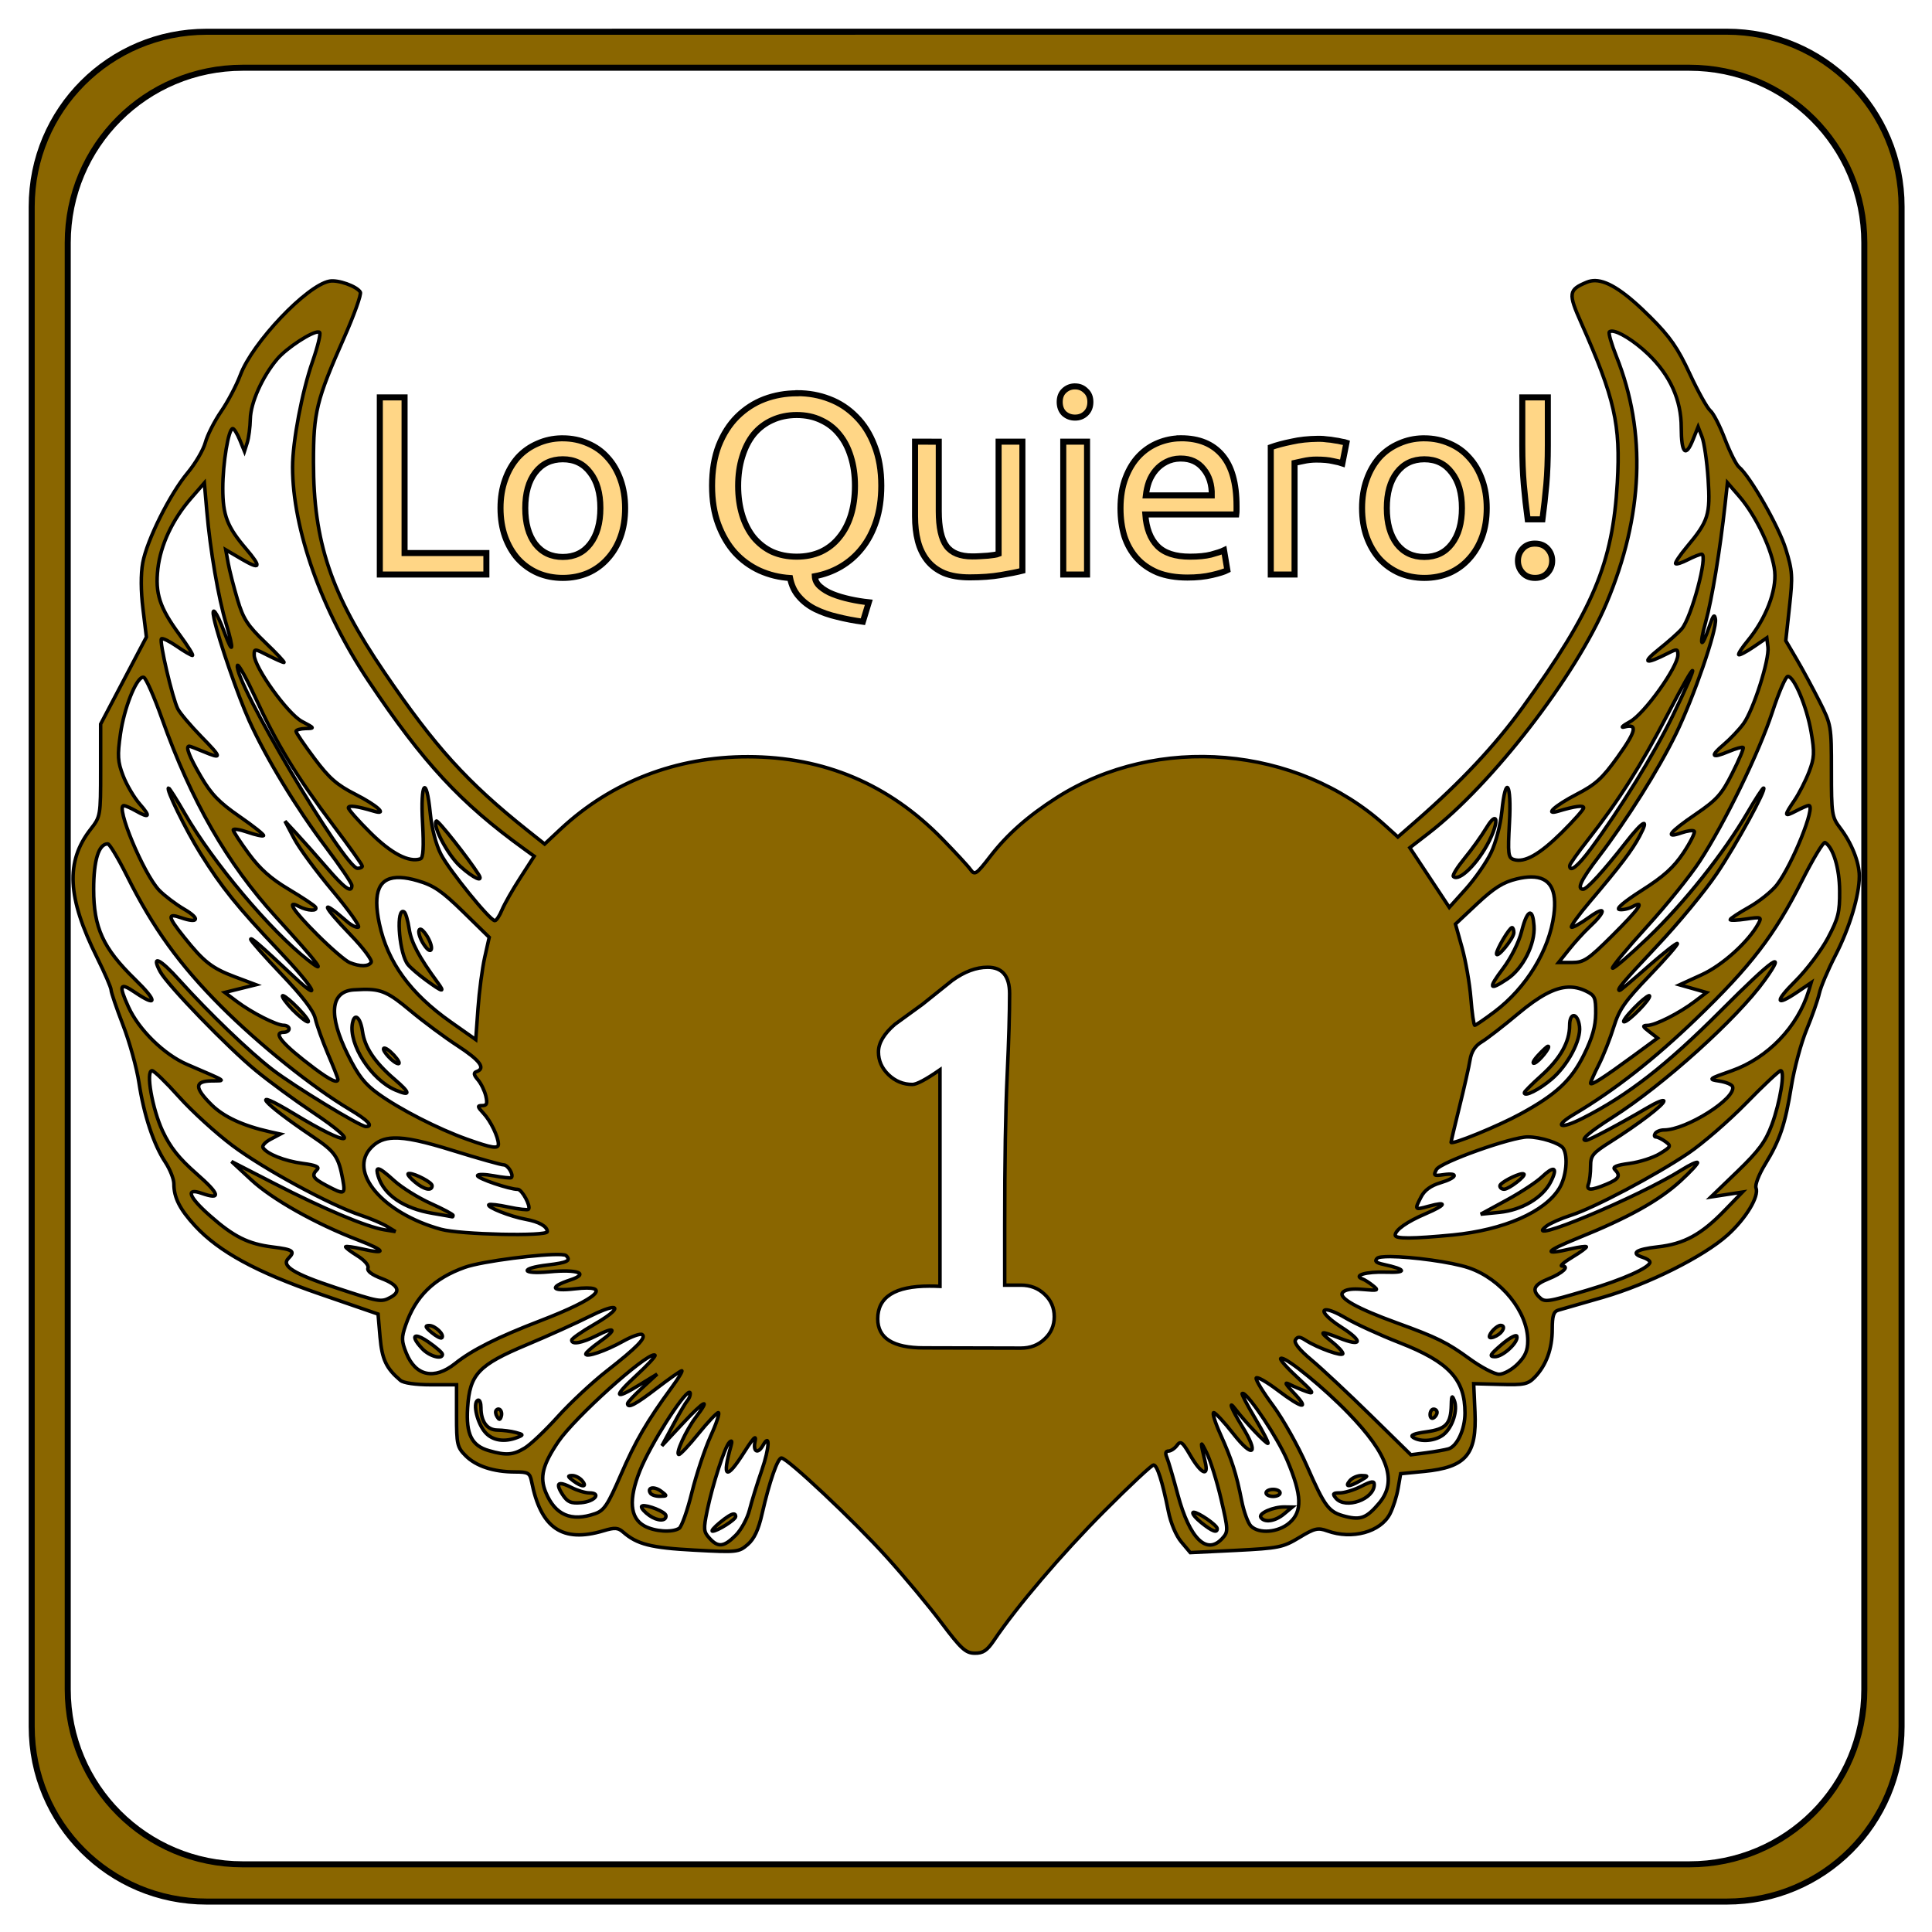 <?xml version="1.0" encoding="UTF-8" standalone="no"?>
<!-- Created with Inkscape (http://www.inkscape.org/) -->

<svg
   width="32mm"
   height="32mm"
   viewBox="0 0 32 32"
   version="1.1"
   id="svg5"
   inkscape:version="1.2.1 (9c6d41e410, 2022-07-14)"
   sodipodi:docname="[bronze]_add_first_to_wishlist.svg"
   xml:space="preserve"
   xmlns:inkscape="http://www.inkscape.org/namespaces/inkscape"
   xmlns:sodipodi="http://sodipodi.sourceforge.net/DTD/sodipodi-0.dtd"
   xmlns="http://www.w3.org/2000/svg"
   xmlns:svg="http://www.w3.org/2000/svg"><sodipodi:namedview
     id="namedview7"
     pagecolor="#505050"
     bordercolor="#eeeeee"
     borderopacity="1"
     inkscape:showpageshadow="0"
     inkscape:pageopacity="0"
     inkscape:pagecheckerboard="0"
     inkscape:deskcolor="#505050"
     inkscape:document-units="mm"
     showgrid="false"
     inkscape:zoom="2.3900548"
     inkscape:cx="11.715213"
     inkscape:cy="58.994463"
     inkscape:window-width="1360"
     inkscape:window-height="715"
     inkscape:window-x="-8"
     inkscape:window-y="-8"
     inkscape:window-maximized="1"
     inkscape:current-layer="layer1" /><defs
     id="defs2" /><g
     inkscape:label="Capa 1"
     inkscape:groupmode="layer"
     id="layer1"
     style="display:inline"><path
       id="borde"
       style="display:inline;fill:#8a6600;fill-opacity:1;stroke:#000000;stroke-width:0.1;stroke-dasharray:none;stroke-opacity:1"
       inkscape:label="borde"
       d="m 3.423,0.526 c -1.605,0 -2.898,1.292 -2.898,2.898 V 28.598 c 0,1.605 1.292,2.898 2.898,2.898 H 28.598 c 1.605,0 2.898,-1.293 2.898,-2.898 V 3.423 c 0,-1.605 -1.293,-2.898 -2.898,-2.898 z M 4.02,1.122 H 27.981 c 1.605,0 2.898,1.293 2.898,2.898 V 27.981 c 0,1.605 -1.292,2.898 -2.898,2.898 H 4.02 c -1.605,0 -2.898,-1.292 -2.898,-2.898 V 4.02 c 0,-1.605 1.293,-2.898 2.898,-2.898 z" /><path
       id="path18978"
       style="display:inline;fill:#8a6600;fill-opacity:1;stroke:#000000;stroke-width:0.058;stroke-opacity:1"
       inkscape:label="img"
       d="M 26.424 4.648 C 26.374 4.647 26.327 4.656 26.283 4.674 C 25.979 4.8 25.971 4.857 26.19 5.348 C 26.746 6.601 26.843 7.028 26.788 7.994 C 26.711 9.333 26.389 10.099 25.219 11.719 C 24.768 12.343 24.203 12.946 23.463 13.592 L 23.153 13.863 L 22.941 13.671 C 21.478 12.35 19.165 12.153 17.507 13.209 C 17.029 13.514 16.683 13.819 16.402 14.184 C 16.169 14.485 16.145 14.5 16.074 14.402 C 16.032 14.343 15.822 14.116 15.608 13.897 C 14.723 12.989 13.649 12.535 12.388 12.534 C 11.201 12.533 10.129 12.947 9.288 13.73 L 9.021 13.98 L 8.739 13.756 C 7.736 12.957 7.203 12.369 6.363 11.133 C 5.48 9.834 5.192 8.979 5.192 7.655 C 5.192 6.829 5.241 6.63 5.692 5.609 C 5.865 5.219 5.989 4.872 5.968 4.838 C 5.906 4.739 5.598 4.63 5.456 4.657 C 5.079 4.729 4.181 5.675 3.981 6.211 C 3.917 6.382 3.773 6.655 3.662 6.816 C 3.551 6.978 3.433 7.21 3.401 7.331 C 3.368 7.452 3.236 7.677 3.108 7.831 C 2.813 8.185 2.433 8.947 2.364 9.324 C 2.331 9.504 2.332 9.791 2.368 10.083 L 2.425 10.552 L 2.046 11.272 L 1.667 11.993 L 1.667 12.757 C 1.667 13.511 1.665 13.525 1.501 13.735 C 1.083 14.271 1.113 14.865 1.607 15.858 C 1.735 16.116 1.84 16.358 1.84 16.397 C 1.84 16.435 1.929 16.696 2.037 16.977 C 2.146 17.258 2.265 17.688 2.302 17.933 C 2.384 18.47 2.545 18.958 2.738 19.249 C 2.816 19.368 2.88 19.529 2.88 19.607 C 2.88 19.836 2.977 20.028 3.233 20.306 C 3.627 20.732 4.249 21.072 5.308 21.436 L 6.262 21.765 L 6.295 22.147 C 6.327 22.515 6.396 22.662 6.632 22.863 C 6.683 22.907 6.885 22.936 7.14 22.936 L 7.562 22.936 L 7.562 23.448 C 7.562 23.923 7.572 23.971 7.713 24.112 C 7.886 24.285 8.174 24.379 8.529 24.38 C 8.749 24.38 8.776 24.396 8.805 24.539 C 8.957 25.313 9.315 25.558 9.997 25.354 C 10.182 25.298 10.237 25.302 10.321 25.376 C 10.553 25.579 10.782 25.637 11.5 25.675 C 12.207 25.713 12.236 25.71 12.384 25.582 C 12.492 25.488 12.562 25.34 12.622 25.074 C 12.745 24.537 12.88 24.149 12.943 24.149 C 13.04 24.149 14.144 25.188 14.689 25.792 C 14.981 26.115 15.389 26.605 15.595 26.88 C 15.919 27.311 15.995 27.38 16.144 27.382 C 16.281 27.384 16.348 27.34 16.463 27.17 C 16.837 26.613 17.593 25.727 18.288 25.031 C 18.708 24.609 19.076 24.265 19.106 24.265 C 19.166 24.265 19.251 24.529 19.352 25.031 C 19.391 25.228 19.479 25.436 19.567 25.54 L 19.715 25.716 L 20.473 25.679 C 21.18 25.643 21.249 25.63 21.519 25.467 C 21.775 25.312 21.828 25.3 21.986 25.357 C 22.394 25.504 22.866 25.376 23.022 25.074 C 23.074 24.974 23.135 24.783 23.157 24.651 L 23.199 24.409 L 23.59 24.371 C 24.282 24.302 24.461 24.092 24.43 23.389 L 24.409 22.918 L 24.852 22.93 C 25.247 22.941 25.307 22.928 25.422 22.809 C 25.611 22.612 25.71 22.34 25.71 22.017 C 25.71 21.793 25.732 21.723 25.811 21.7 C 25.866 21.684 26.198 21.589 26.548 21.488 C 27.299 21.271 28.217 20.812 28.612 20.457 C 28.918 20.182 29.139 19.816 29.085 19.675 C 29.066 19.626 29.133 19.451 29.236 19.284 C 29.481 18.885 29.568 18.625 29.671 17.988 C 29.718 17.697 29.831 17.276 29.923 17.054 C 30.015 16.831 30.109 16.562 30.133 16.455 C 30.156 16.348 30.276 16.065 30.399 15.826 C 30.634 15.37 30.796 14.834 30.796 14.512 C 30.796 14.28 30.669 13.963 30.476 13.71 C 30.341 13.533 30.334 13.481 30.334 12.766 C 30.334 12.019 30.331 12.004 30.135 11.615 C 30.025 11.399 29.856 11.084 29.757 10.917 L 29.578 10.612 L 29.639 10.052 C 29.695 9.54 29.69 9.458 29.577 9.092 C 29.462 8.72 28.988 7.89 28.803 7.736 C 28.758 7.699 28.654 7.491 28.57 7.273 C 28.487 7.055 28.378 6.842 28.327 6.801 C 28.277 6.759 28.124 6.485 27.988 6.192 C 27.79 5.765 27.662 5.58 27.339 5.257 C 26.928 4.846 26.642 4.654 26.424 4.648 z M 26.691 5.485 C 26.799 5.479 27.067 5.644 27.298 5.865 C 27.662 6.214 27.847 6.623 27.847 7.082 C 27.848 7.508 27.919 7.584 28.039 7.287 L 28.126 7.07 L 28.192 7.239 C 28.227 7.331 28.273 7.644 28.292 7.934 C 28.331 8.525 28.297 8.631 27.936 9.062 C 27.822 9.199 27.74 9.322 27.754 9.336 C 27.768 9.35 27.859 9.321 27.955 9.271 C 28.052 9.221 28.155 9.18 28.185 9.18 C 28.296 9.18 28.017 10.227 27.855 10.416 C 27.804 10.477 27.631 10.63 27.472 10.757 C 27.184 10.987 27.249 11.013 27.631 10.818 C 27.777 10.744 27.791 10.747 27.791 10.847 C 27.791 11.048 27.235 11.824 26.999 11.953 C 26.878 12.019 26.835 12.059 26.904 12.041 C 27.13 11.981 27.101 12.109 26.793 12.539 C 26.54 12.892 26.428 12.994 26.114 13.156 C 25.755 13.342 25.574 13.506 25.804 13.437 C 26.088 13.352 26.23 13.333 26.23 13.38 C 26.23 13.408 26.067 13.592 25.869 13.788 C 25.497 14.155 25.251 14.293 25.072 14.236 C 24.98 14.207 24.973 14.145 25.001 13.628 C 25.038 12.963 24.938 12.816 24.875 13.443 C 24.853 13.661 24.775 13.96 24.697 14.122 C 24.621 14.281 24.434 14.551 24.282 14.721 L 24.005 15.029 L 23.678 14.535 L 23.351 14.041 L 23.66 13.802 C 24.712 12.991 26.1 11.196 26.608 9.991 C 27.218 8.545 27.274 7.157 26.773 5.905 C 26.691 5.699 26.638 5.516 26.656 5.498 C 26.664 5.49 26.676 5.486 26.691 5.485 z M 5.278 5.499 C 5.285 5.5 5.29 5.502 5.294 5.506 C 5.315 5.527 5.262 5.745 5.176 5.99 C 5.003 6.485 4.846 7.316 4.846 7.735 C 4.846 8.762 5.328 10.119 6.104 11.278 C 7.013 12.637 7.629 13.301 8.687 14.065 L 8.848 14.182 L 8.619 14.537 C 8.492 14.732 8.356 14.972 8.315 15.07 C 8.275 15.168 8.221 15.249 8.196 15.249 C 8.116 15.249 7.44 14.416 7.302 14.147 C 7.22 13.987 7.151 13.72 7.126 13.468 C 7.062 12.824 6.961 12.951 6.999 13.628 C 7.021 14.035 7.011 14.209 6.964 14.225 C 6.773 14.289 6.483 14.138 6.137 13.795 C 5.935 13.595 5.77 13.408 5.77 13.38 C 5.77 13.333 5.912 13.352 6.196 13.437 C 6.431 13.507 6.243 13.337 5.886 13.156 C 5.581 13.001 5.453 12.89 5.207 12.561 C 5.04 12.338 4.903 12.137 4.903 12.113 C 4.903 12.09 4.975 12.069 5.062 12.067 C 5.216 12.065 5.214 12.061 5.001 11.949 C 4.765 11.824 4.21 11.051 4.21 10.847 C 4.21 10.741 4.217 10.742 4.438 10.855 C 4.564 10.919 4.683 10.972 4.703 10.972 C 4.722 10.972 4.582 10.822 4.392 10.64 C 4.099 10.358 4.029 10.25 3.934 9.932 C 3.872 9.725 3.803 9.455 3.78 9.331 L 3.739 9.106 L 4.003 9.261 C 4.317 9.445 4.337 9.398 4.074 9.089 C 3.762 8.724 3.69 8.535 3.69 8.088 C 3.69 7.668 3.785 7.099 3.855 7.099 C 3.877 7.099 3.93 7.184 3.972 7.287 L 4.049 7.475 L 4.095 7.331 C 4.12 7.251 4.143 7.075 4.146 6.939 C 4.152 6.669 4.344 6.241 4.588 5.951 C 4.751 5.758 5.177 5.484 5.278 5.499 z M 28.612 7.995 L 28.811 8.225 C 29.087 8.544 29.363 9.129 29.395 9.465 C 29.426 9.789 29.247 10.249 28.95 10.61 C 28.854 10.726 28.786 10.831 28.799 10.844 C 28.811 10.856 28.921 10.799 29.043 10.716 L 29.264 10.565 L 29.283 10.718 C 29.309 10.926 29.039 11.769 28.876 11.989 C 28.803 12.088 28.658 12.241 28.554 12.329 C 28.319 12.526 28.345 12.568 28.631 12.448 C 28.75 12.398 28.859 12.368 28.872 12.381 C 28.885 12.394 28.805 12.585 28.693 12.806 C 28.517 13.156 28.439 13.245 28.083 13.488 C 27.647 13.785 27.565 13.894 27.851 13.794 C 27.948 13.76 28.043 13.748 28.062 13.767 C 28.081 13.786 28.001 13.947 27.884 14.124 C 27.721 14.368 27.556 14.517 27.197 14.745 C 26.902 14.933 26.76 15.053 26.821 15.064 C 26.874 15.074 26.971 15.054 27.036 15.019 C 27.258 14.9 27.155 15.048 26.705 15.496 C 26.303 15.896 26.233 15.942 26.036 15.942 L 25.815 15.942 L 25.988 15.726 C 26.083 15.606 26.231 15.444 26.316 15.364 C 26.607 15.094 26.611 14.985 26.323 15.192 C 26.176 15.298 26.044 15.371 26.028 15.356 C 26.013 15.34 26.149 15.151 26.332 14.936 C 26.84 14.337 27.032 14.084 27.158 13.847 C 27.326 13.53 27.219 13.582 26.923 13.962 C 26.569 14.416 26.285 14.728 26.223 14.728 C 26.112 14.728 26.186 14.574 26.484 14.184 C 26.951 13.571 27.473 12.74 27.758 12.156 C 28.054 11.549 28.44 10.429 28.413 10.255 C 28.398 10.164 28.375 10.191 28.316 10.365 C 28.182 10.765 28.135 10.721 28.251 10.303 C 28.356 9.924 28.49 9.111 28.574 8.342 L 28.612 7.995 z M 3.385 7.998 L 3.425 8.459 C 3.481 9.113 3.618 9.911 3.748 10.339 C 3.881 10.777 3.859 10.862 3.715 10.47 C 3.591 10.133 3.492 10.004 3.546 10.25 C 3.624 10.604 3.945 11.534 4.129 11.94 C 4.411 12.561 4.909 13.383 5.397 14.03 C 5.634 14.345 5.828 14.631 5.828 14.666 C 5.828 14.8 5.707 14.714 5.413 14.372 C 5.244 14.176 5.019 13.923 4.913 13.809 L 4.72 13.601 L 4.873 13.891 C 4.956 14.05 5.243 14.439 5.51 14.757 C 5.776 15.075 5.968 15.345 5.936 15.356 C 5.904 15.368 5.821 15.327 5.752 15.267 C 5.293 14.866 5.322 14.981 5.805 15.482 C 6.015 15.699 6.169 15.905 6.148 15.939 C 6.104 16.011 5.964 16.013 5.791 15.943 C 5.723 15.915 5.482 15.708 5.256 15.482 C 4.848 15.075 4.734 14.896 4.957 15.016 C 5.094 15.088 5.269 15.095 5.226 15.025 C 5.208 14.997 5.01 14.865 4.785 14.731 C 4.487 14.554 4.307 14.394 4.12 14.14 C 3.979 13.948 3.863 13.771 3.863 13.746 C 3.863 13.722 3.97 13.738 4.102 13.784 C 4.233 13.829 4.351 13.855 4.365 13.841 C 4.379 13.827 4.199 13.684 3.966 13.523 C 3.629 13.29 3.498 13.154 3.327 12.861 C 3.135 12.534 3.068 12.359 3.134 12.359 C 3.146 12.359 3.248 12.398 3.363 12.446 C 3.683 12.58 3.681 12.556 3.333 12.2 C 3.155 12.017 2.98 11.811 2.945 11.741 C 2.856 11.567 2.635 10.62 2.674 10.581 C 2.691 10.564 2.804 10.619 2.926 10.703 C 3.047 10.787 3.165 10.856 3.187 10.856 C 3.209 10.856 3.112 10.7 2.971 10.509 C 2.644 10.064 2.568 9.83 2.615 9.418 C 2.66 9.026 2.857 8.605 3.16 8.257 L 3.385 7.998 z M 3.936 11.019 C 3.961 11.017 4.088 11.247 4.23 11.555 C 4.585 12.325 4.917 12.869 5.517 13.666 C 5.783 14.019 6.001 14.325 6.001 14.345 C 6.001 14.365 5.966 14.382 5.922 14.382 C 5.711 14.382 3.857 11.251 3.933 11.023 C 3.933 11.02 3.935 11.02 3.936 11.019 z M 28.034 11.107 C 28.048 11.119 27.939 11.375 27.7 11.867 C 27.4 12.484 26.835 13.401 26.348 14.061 C 26.134 14.349 25.998 14.458 25.999 14.338 C 25.999 14.314 26.132 14.126 26.294 13.92 C 26.824 13.243 27.174 12.69 27.633 11.81 C 27.884 11.327 28.021 11.095 28.034 11.107 z M 29.612 11.203 C 29.716 11.203 29.926 11.704 29.998 12.124 C 30.057 12.468 30.052 12.552 29.964 12.783 C 29.908 12.928 29.8 13.141 29.723 13.255 C 29.543 13.52 29.546 13.537 29.753 13.43 C 29.846 13.381 29.939 13.341 29.959 13.341 C 30.081 13.341 29.688 14.319 29.432 14.654 C 29.35 14.761 29.143 14.928 28.971 15.025 C 28.798 15.122 28.657 15.215 28.657 15.232 C 28.657 15.248 28.776 15.244 28.922 15.222 C 29.169 15.185 29.182 15.19 29.127 15.293 C 28.965 15.595 28.528 15.99 28.183 16.146 L 27.819 16.312 L 28.042 16.375 L 28.265 16.439 L 28.071 16.587 C 27.818 16.78 27.418 16.982 27.287 16.984 C 27.199 16.985 27.204 17.001 27.319 17.089 L 27.455 17.194 L 27.059 17.485 C 26.559 17.852 26.345 17.989 26.345 17.941 C 26.345 17.92 26.407 17.781 26.483 17.631 C 26.559 17.481 26.669 17.202 26.728 17.011 C 26.819 16.718 26.911 16.586 27.322 16.158 C 27.589 15.88 27.797 15.641 27.783 15.627 C 27.77 15.613 27.554 15.783 27.303 16.003 C 27.053 16.224 26.839 16.405 26.828 16.405 C 26.765 16.405 26.867 16.283 27.446 15.667 C 27.798 15.294 28.242 14.756 28.434 14.471 C 28.758 13.992 29.271 13.052 29.21 13.052 C 29.195 13.052 29.075 13.236 28.944 13.461 C 28.551 14.134 27.893 14.961 27.298 15.53 C 26.99 15.824 26.725 16.052 26.708 16.036 C 26.692 16.02 26.947 15.712 27.274 15.353 C 27.601 14.994 27.996 14.505 28.152 14.266 C 28.568 13.63 29.135 12.465 29.356 11.792 C 29.462 11.468 29.577 11.203 29.612 11.203 z M 2.36 11.219 C 2.368 11.217 2.375 11.217 2.381 11.219 C 2.417 11.231 2.553 11.538 2.682 11.901 C 3.169 13.269 3.761 14.299 4.566 15.183 C 5.301 15.991 5.423 16.155 5.105 15.905 C 4.472 15.409 3.529 14.287 3.059 13.472 C 2.926 13.241 2.806 13.052 2.792 13.052 C 2.738 13.052 3.072 13.736 3.321 14.136 C 3.671 14.697 3.935 15.025 4.622 15.749 C 5.206 16.363 5.365 16.646 4.859 16.169 C 4.31 15.652 4.152 15.516 4.152 15.558 C 4.152 15.582 4.383 15.844 4.666 16.141 C 5.012 16.504 5.194 16.743 5.222 16.87 C 5.245 16.974 5.339 17.236 5.43 17.452 C 5.522 17.667 5.597 17.858 5.597 17.875 C 5.597 17.951 5.472 17.893 5.211 17.698 C 4.676 17.296 4.508 17.098 4.701 17.098 C 4.749 17.098 4.788 17.072 4.788 17.04 C 4.788 17.009 4.747 16.982 4.698 16.982 C 4.58 16.982 4.172 16.775 3.923 16.588 L 3.723 16.438 L 3.981 16.374 L 4.239 16.31 L 3.892 16.18 C 3.509 16.036 3.377 15.933 3.046 15.518 C 2.777 15.182 2.767 15.12 2.995 15.199 C 3.29 15.302 3.323 15.218 3.05 15.059 C 2.907 14.975 2.721 14.833 2.636 14.745 C 2.378 14.476 1.904 13.337 2.052 13.343 C 2.078 13.345 2.165 13.383 2.245 13.428 C 2.478 13.561 2.5 13.528 2.316 13.319 C 2.221 13.211 2.097 13 2.039 12.849 C 1.949 12.613 1.943 12.519 1.995 12.155 C 2.056 11.73 2.248 11.248 2.36 11.219 z M 24.758 13.559 C 24.733 13.555 24.685 13.602 24.616 13.717 C 24.54 13.844 24.379 14.069 24.258 14.216 C 24.138 14.363 24.054 14.498 24.072 14.517 C 24.166 14.61 24.481 14.299 24.666 13.929 C 24.774 13.714 24.799 13.565 24.758 13.559 z M 7.227 13.599 C 7.156 13.67 7.416 14.162 7.623 14.349 C 7.847 14.551 8.018 14.626 7.926 14.482 C 7.749 14.205 7.251 13.575 7.227 13.599 z M 30.229 13.955 C 30.365 14.039 30.468 14.381 30.47 14.757 C 30.473 15.11 30.448 15.21 30.275 15.538 C 30.165 15.744 29.925 16.063 29.741 16.246 C 29.388 16.596 29.404 16.68 29.776 16.427 L 29.998 16.277 L 29.957 16.413 C 29.777 17.006 29.279 17.525 28.686 17.734 C 28.293 17.872 28.288 17.877 28.479 17.906 C 28.588 17.923 28.686 17.964 28.697 17.998 C 28.761 18.191 27.93 18.716 27.561 18.716 C 27.5 18.716 27.435 18.742 27.415 18.774 C 27.395 18.806 27.401 18.832 27.429 18.832 C 27.456 18.832 27.527 18.866 27.585 18.909 C 27.684 18.981 27.677 18.994 27.494 19.107 C 27.386 19.174 27.16 19.247 26.991 19.27 C 26.775 19.298 26.703 19.328 26.746 19.371 C 26.848 19.473 26.817 19.528 26.607 19.615 C 26.349 19.723 26.267 19.721 26.311 19.608 C 26.33 19.557 26.345 19.427 26.345 19.318 C 26.345 19.139 26.379 19.099 26.678 18.91 C 27.139 18.619 27.559 18.298 27.559 18.237 C 27.559 18.208 27.436 18.258 27.285 18.348 C 26.848 18.606 26.321 18.887 26.27 18.888 C 26.162 18.891 26.325 18.749 26.713 18.503 C 27.55 17.97 28.774 16.867 29.226 16.237 C 29.61 15.702 29.376 15.866 28.499 16.745 C 27.599 17.647 26.958 18.145 26.215 18.521 C 25.832 18.716 25.725 18.66 26.079 18.451 C 26.748 18.053 27.4 17.542 28.1 16.867 C 28.998 16.001 29.391 15.489 29.842 14.596 C 30.028 14.227 30.202 13.939 30.229 13.955 z M 1.785 13.977 C 1.815 13.977 1.959 14.218 2.106 14.512 C 2.535 15.371 2.973 15.978 3.659 16.666 C 4.293 17.301 5.167 18.002 5.79 18.375 C 6.097 18.558 6.192 18.659 6.06 18.659 C 5.966 18.659 4.868 17.99 4.51 17.714 C 4.129 17.421 3.457 16.775 2.974 16.239 C 2.645 15.872 2.499 15.807 2.653 16.093 C 2.772 16.315 3.773 17.35 4.239 17.732 C 4.461 17.915 4.884 18.225 5.178 18.421 C 6.027 18.988 5.795 19.01 4.874 18.45 C 4.106 17.984 4.323 18.251 5.181 18.827 C 5.551 19.076 5.608 19.157 5.678 19.54 C 5.723 19.788 5.706 19.794 5.409 19.637 C 5.18 19.516 5.154 19.471 5.253 19.371 C 5.297 19.328 5.227 19.298 5.014 19.27 C 4.713 19.23 4.422 19.114 4.356 19.009 C 4.337 18.978 4.394 18.915 4.482 18.869 L 4.643 18.784 L 4.47 18.746 C 4.024 18.646 3.705 18.498 3.503 18.298 C 3.219 18.016 3.219 17.908 3.502 17.903 C 3.746 17.899 3.788 17.928 3.098 17.63 C 2.718 17.467 2.298 17.055 2.127 16.678 C 1.962 16.314 1.982 16.264 2.229 16.432 C 2.611 16.691 2.613 16.588 2.232 16.217 C 1.707 15.705 1.551 15.365 1.551 14.73 C 1.551 14.247 1.635 13.977 1.785 13.977 z M 25.364 14.525 C 25.671 14.526 25.793 14.732 25.737 15.153 C 25.66 15.74 25.281 16.36 24.757 16.756 C 24.592 16.88 24.443 16.982 24.427 16.982 C 24.411 16.982 24.381 16.781 24.362 16.534 C 24.342 16.288 24.276 15.911 24.216 15.696 L 24.107 15.306 L 24.469 14.966 C 24.75 14.704 24.897 14.612 25.121 14.558 C 25.212 14.536 25.293 14.525 25.364 14.525 z M 6.633 14.535 C 6.715 14.538 6.81 14.556 6.918 14.588 C 7.183 14.665 7.318 14.757 7.672 15.103 L 8.103 15.525 L 8.028 15.859 C 7.987 16.043 7.937 16.424 7.917 16.706 L 7.88 17.219 L 7.464 16.926 C 6.795 16.454 6.421 15.939 6.284 15.303 C 6.169 14.767 6.278 14.519 6.633 14.535 z M 6.67 15.097 C 6.559 15.111 6.617 15.807 6.758 15.978 C 6.803 16.033 6.941 16.151 7.065 16.241 C 7.337 16.439 7.375 16.445 7.249 16.274 C 6.94 15.853 6.811 15.61 6.777 15.385 C 6.756 15.246 6.719 15.119 6.694 15.104 C 6.685 15.098 6.677 15.096 6.67 15.097 z M 25.345 15.125 C 25.305 15.12 25.253 15.225 25.201 15.433 C 25.156 15.61 25.026 15.868 24.894 16.043 C 24.645 16.374 24.662 16.417 24.964 16.216 C 25.225 16.043 25.43 15.636 25.408 15.335 C 25.398 15.197 25.375 15.128 25.345 15.125 z M 25.044 15.364 C 25.001 15.364 24.785 15.729 24.787 15.797 C 24.79 15.888 25.074 15.541 25.074 15.448 C 25.074 15.402 25.06 15.364 25.044 15.364 z M 6.957 15.391 C 6.949 15.393 6.943 15.399 6.94 15.41 C 6.926 15.451 6.961 15.554 7.017 15.639 C 7.08 15.735 7.129 15.767 7.144 15.723 C 7.157 15.682 7.122 15.579 7.066 15.494 C 7.019 15.422 6.98 15.386 6.957 15.391 z M 16.358 16.021 C 16.6 16.021 16.722 16.166 16.722 16.457 C 16.722 16.778 16.709 17.23 16.682 17.812 C 16.655 18.395 16.641 19.226 16.641 20.307 L 16.641 21.286 L 16.908 21.286 C 17.064 21.286 17.195 21.336 17.3 21.436 C 17.408 21.536 17.462 21.66 17.462 21.808 C 17.462 21.956 17.408 22.08 17.3 22.18 C 17.195 22.28 17.064 22.329 16.908 22.329 L 15.302 22.325 C 14.793 22.325 14.538 22.165 14.538 21.844 C 14.538 21.483 14.822 21.302 15.391 21.302 C 15.445 21.302 15.504 21.303 15.569 21.306 L 15.569 17.719 C 15.335 17.881 15.182 17.962 15.112 17.962 C 14.961 17.962 14.829 17.908 14.716 17.8 C 14.605 17.692 14.55 17.567 14.55 17.424 C 14.55 17.275 14.641 17.123 14.821 16.967 L 15.278 16.635 L 15.772 16.239 C 15.974 16.093 16.169 16.021 16.358 16.021 z M 25.972 16.35 C 26.074 16.346 26.171 16.368 26.268 16.415 C 26.417 16.487 26.432 16.522 26.43 16.787 C 26.428 16.998 26.375 17.187 26.239 17.463 C 26.029 17.891 25.779 18.125 25.19 18.447 C 24.82 18.65 24.034 18.971 24.034 18.92 C 24.034 18.906 24.097 18.64 24.174 18.329 C 24.251 18.017 24.33 17.671 24.348 17.558 C 24.371 17.418 24.431 17.324 24.54 17.258 C 24.627 17.206 24.901 16.994 25.148 16.787 C 25.494 16.498 25.747 16.36 25.972 16.35 z M 6.005 16.388 C 6.321 16.379 6.443 16.445 6.793 16.737 C 7.012 16.92 7.366 17.183 7.579 17.321 C 7.951 17.564 8.048 17.695 7.894 17.749 C 7.84 17.768 7.845 17.802 7.915 17.884 C 7.967 17.944 8.026 18.065 8.047 18.153 C 8.076 18.279 8.064 18.312 7.987 18.312 C 7.902 18.312 7.905 18.329 8.01 18.442 C 8.126 18.565 8.255 18.834 8.255 18.951 C 8.255 19.033 8.148 19.016 7.735 18.869 C 7.254 18.697 6.628 18.377 6.266 18.117 C 6.042 17.956 5.934 17.819 5.76 17.468 C 5.436 16.815 5.471 16.422 5.857 16.395 C 5.911 16.392 5.96 16.389 6.005 16.388 z M 4.69 16.492 C 4.685 16.491 4.682 16.491 4.68 16.493 C 4.664 16.509 4.739 16.613 4.846 16.724 C 4.954 16.834 5.068 16.925 5.1 16.925 C 5.132 16.925 5.057 16.821 4.933 16.695 C 4.825 16.584 4.724 16.501 4.69 16.492 z M 27.31 16.492 C 27.276 16.501 27.175 16.584 27.067 16.695 C 26.943 16.821 26.868 16.925 26.9 16.925 C 26.975 16.925 27.358 16.531 27.32 16.493 C 27.318 16.491 27.315 16.491 27.31 16.492 z M 26.07 16.822 C 26.032 16.818 25.998 16.87 25.998 16.983 C 25.998 17.259 25.844 17.533 25.529 17.816 C 25.374 17.955 25.247 18.083 25.247 18.099 C 25.247 18.173 25.493 18.05 25.701 17.872 C 25.968 17.644 26.188 17.229 26.162 17.004 C 26.148 16.888 26.107 16.827 26.07 16.822 z M 5.897 16.849 C 5.873 16.848 5.851 16.878 5.838 16.945 C 5.77 17.295 6.149 17.885 6.551 18.055 C 6.808 18.164 6.802 18.105 6.533 17.875 C 6.207 17.595 6.041 17.348 6.004 17.085 C 5.983 16.938 5.937 16.85 5.897 16.849 z M 25.64 17.329 C 25.626 17.329 25.551 17.398 25.474 17.482 C 25.397 17.565 25.371 17.623 25.416 17.609 C 25.492 17.585 25.697 17.329 25.64 17.329 z M 6.36 17.361 C 6.339 17.368 6.357 17.417 6.435 17.502 C 6.492 17.566 6.566 17.618 6.599 17.618 C 6.631 17.618 6.596 17.553 6.522 17.474 C 6.442 17.389 6.382 17.354 6.36 17.361 z M 2.519 17.734 C 2.551 17.734 2.752 17.929 2.965 18.167 C 3.179 18.406 3.577 18.769 3.85 18.974 C 4.366 19.361 5.47 19.961 5.972 20.127 C 6.131 20.18 6.326 20.263 6.406 20.311 L 6.551 20.399 L 6.36 20.368 C 6.068 20.32 5.353 20.019 4.556 19.609 L 3.834 19.238 L 4.162 19.542 C 4.508 19.864 5.226 20.268 5.937 20.541 C 6.388 20.715 6.415 20.781 5.997 20.687 C 5.858 20.655 5.736 20.639 5.725 20.649 C 5.715 20.66 5.801 20.726 5.915 20.797 C 6.037 20.872 6.112 20.959 6.095 21.003 C 6.076 21.052 6.157 21.114 6.323 21.177 C 6.597 21.282 6.648 21.392 6.467 21.489 C 6.312 21.572 6.283 21.567 5.554 21.326 C 4.868 21.1 4.653 20.967 4.776 20.844 C 4.895 20.724 4.856 20.696 4.514 20.654 C 4.109 20.603 3.869 20.483 3.473 20.132 C 3.123 19.823 3.069 19.67 3.341 19.765 C 3.669 19.879 3.642 19.78 3.253 19.439 C 2.962 19.183 2.82 19.004 2.694 18.736 C 2.521 18.366 2.411 17.734 2.519 17.734 z M 29.493 17.734 C 29.57 17.734 29.484 18.26 29.347 18.63 C 29.243 18.909 29.132 19.06 28.779 19.401 L 28.339 19.825 L 28.599 19.785 L 28.86 19.745 L 28.57 20.044 C 28.181 20.447 27.894 20.604 27.458 20.652 C 27.093 20.693 27 20.759 27.212 20.826 C 27.276 20.846 27.328 20.882 27.328 20.906 C 27.328 20.994 26.878 21.195 26.292 21.369 C 25.612 21.571 25.586 21.575 25.49 21.479 C 25.369 21.358 25.414 21.275 25.647 21.182 C 25.881 21.088 26.005 20.971 25.872 20.97 C 25.83 20.969 25.909 20.902 26.046 20.82 C 26.183 20.738 26.286 20.661 26.275 20.65 C 26.264 20.639 26.152 20.654 26.026 20.683 C 25.545 20.795 25.586 20.729 26.136 20.506 C 26.969 20.17 27.475 19.888 27.829 19.565 C 28.001 19.408 28.13 19.268 28.116 19.254 C 28.102 19.24 27.989 19.292 27.864 19.371 C 27.138 19.829 25.159 20.653 25.617 20.306 C 25.677 20.26 25.86 20.18 26.022 20.128 C 26.405 20.005 27.414 19.471 27.962 19.102 C 28.199 18.942 28.63 18.569 28.92 18.273 C 29.209 17.976 29.468 17.734 29.493 17.734 z M 25.305 18.831 C 25.519 18.832 25.839 18.935 25.892 19.019 C 25.976 19.151 25.943 19.493 25.827 19.682 C 25.588 20.075 24.908 20.372 24.063 20.455 C 23.397 20.519 23.109 20.521 23.109 20.459 C 23.109 20.372 23.304 20.235 23.616 20.102 C 23.956 19.957 23.982 19.891 23.663 19.979 C 23.428 20.044 23.425 20.041 23.539 19.822 C 23.594 19.715 23.699 19.638 23.856 19.591 C 24.133 19.508 24.17 19.418 23.912 19.456 C 23.749 19.48 23.738 19.472 23.792 19.371 C 23.856 19.251 25.038 18.83 25.305 18.831 z M 6.523 18.849 C 6.733 18.842 7.032 18.91 7.503 19.057 C 7.924 19.188 8.302 19.294 8.343 19.294 C 8.413 19.294 8.513 19.461 8.469 19.505 C 8.457 19.516 8.327 19.503 8.178 19.475 C 8.03 19.448 7.909 19.446 7.909 19.473 C 7.909 19.519 8.438 19.699 8.575 19.699 C 8.646 19.699 8.799 19.984 8.753 20.03 C 8.738 20.045 8.59 20.028 8.424 19.993 C 8.259 19.957 8.111 19.94 8.096 19.954 C 8.057 19.993 8.454 20.15 8.705 20.195 C 8.929 20.236 9.065 20.313 9.065 20.4 C 9.065 20.481 7.624 20.449 7.304 20.361 C 6.338 20.096 5.752 19.403 6.155 19 C 6.249 18.905 6.359 18.854 6.523 18.849 z M 6.265 19.361 C 6.238 19.362 6.24 19.403 6.264 19.482 C 6.359 19.793 6.687 20.017 7.169 20.097 C 7.337 20.125 7.482 20.151 7.489 20.154 C 7.497 20.158 7.504 20.147 7.504 20.13 C 7.504 20.113 7.337 20.024 7.134 19.933 C 6.93 19.841 6.661 19.674 6.534 19.56 C 6.385 19.424 6.3 19.36 6.265 19.361 z M 25.725 19.368 C 25.694 19.366 25.632 19.405 25.544 19.489 C 25.454 19.576 25.187 19.751 24.952 19.879 L 24.525 20.111 L 24.837 20.08 C 25.206 20.043 25.548 19.84 25.683 19.578 C 25.753 19.443 25.764 19.371 25.725 19.368 z M 6.788 19.437 C 6.774 19.436 6.764 19.437 6.759 19.442 C 6.746 19.455 6.798 19.517 6.875 19.58 C 7.026 19.706 7.157 19.733 7.157 19.638 C 7.157 19.584 6.884 19.443 6.788 19.437 z M 25.211 19.441 C 25.115 19.451 24.843 19.591 24.843 19.641 C 24.843 19.673 24.875 19.698 24.915 19.697 C 24.994 19.695 25.277 19.477 25.241 19.446 C 25.235 19.441 25.225 19.44 25.211 19.441 z M 9.298 20.78 C 9.34 20.783 9.368 20.788 9.377 20.797 C 9.461 20.881 9.398 20.913 9.071 20.952 C 8.603 21.007 8.629 21.109 9.099 21.065 C 9.573 21.02 9.765 21.094 9.448 21.199 C 9.09 21.317 9.127 21.393 9.519 21.347 C 10.163 21.272 9.911 21.506 8.949 21.876 C 8.241 22.148 7.82 22.359 7.54 22.583 C 7.192 22.86 6.882 22.793 6.728 22.408 C 6.65 22.213 6.648 22.154 6.718 21.951 C 6.884 21.469 7.186 21.174 7.699 20.991 C 7.987 20.888 9.001 20.762 9.298 20.78 z M 23.029 20.813 C 23.378 20.815 24.043 20.902 24.33 21 C 24.866 21.184 25.305 21.728 25.305 22.207 C 25.305 22.37 25.263 22.466 25.136 22.593 C 25.043 22.686 24.906 22.762 24.83 22.762 C 24.754 22.762 24.533 22.646 24.339 22.505 C 23.968 22.235 23.803 22.153 23.138 21.912 C 22.477 21.672 22.164 21.497 22.238 21.408 C 22.281 21.357 22.393 21.34 22.575 21.357 C 22.828 21.38 22.841 21.375 22.74 21.294 C 22.68 21.245 22.601 21.195 22.566 21.183 C 22.406 21.125 22.63 21.06 22.954 21.071 C 23.313 21.083 23.295 21.025 22.913 20.942 C 22.79 20.916 22.763 20.889 22.81 20.842 C 22.831 20.821 22.912 20.813 23.029 20.813 z M 10.145 21.658 C 10.243 21.651 10.152 21.758 9.846 21.934 C 9.639 22.053 9.469 22.172 9.469 22.197 C 9.469 22.276 9.64 22.245 9.882 22.122 C 10.195 21.962 10.226 22.017 9.936 22.221 C 9.808 22.312 9.702 22.404 9.702 22.426 C 9.7 22.489 10.032 22.376 10.317 22.217 C 10.461 22.136 10.605 22.085 10.635 22.104 C 10.712 22.151 10.554 22.314 10.047 22.71 C 9.809 22.896 9.447 23.234 9.242 23.461 C 9.038 23.688 8.791 23.923 8.693 23.983 C 8.499 24.101 8.383 24.11 8.097 24.027 C 7.811 23.945 7.717 23.755 7.745 23.318 C 7.781 22.76 7.921 22.61 8.73 22.271 C 9.089 22.121 9.556 21.909 9.769 21.802 C 9.959 21.707 10.086 21.662 10.145 21.658 z M 21.964 21.695 C 22.016 21.694 22.127 21.735 22.291 21.832 C 22.454 21.928 22.855 22.112 23.183 22.24 C 23.999 22.559 24.265 22.845 24.265 23.404 C 24.265 23.674 24.135 23.955 23.991 23.998 C 23.935 24.014 23.772 24.043 23.629 24.062 L 23.369 24.096 L 22.704 23.444 C 22.338 23.085 21.898 22.673 21.725 22.528 C 21.518 22.355 21.427 22.24 21.457 22.192 C 21.492 22.135 21.527 22.136 21.626 22.2 C 21.83 22.33 22.242 22.476 22.242 22.419 C 22.242 22.39 22.157 22.299 22.054 22.218 C 21.835 22.046 21.863 22.034 22.181 22.161 C 22.561 22.313 22.583 22.217 22.221 21.985 C 21.953 21.813 21.877 21.696 21.964 21.695 z M 24.854 21.953 C 24.794 21.953 24.669 22.078 24.669 22.14 C 24.669 22.166 24.721 22.16 24.785 22.126 C 24.899 22.065 24.944 21.953 24.854 21.953 z M 7.107 21.955 C 7.034 21.956 7.044 21.983 7.151 22.072 C 7.227 22.135 7.302 22.174 7.318 22.158 C 7.368 22.108 7.206 21.953 7.107 21.955 z M 25.115 22.124 C 25.084 22.116 24.983 22.175 24.872 22.27 C 24.678 22.437 24.66 22.469 24.76 22.471 C 24.892 22.473 25.156 22.228 25.124 22.132 C 25.122 22.128 25.119 22.125 25.115 22.124 z M 6.902 22.131 C 6.842 22.127 6.866 22.203 6.994 22.339 C 7.112 22.465 7.333 22.525 7.328 22.43 C 7.327 22.406 7.223 22.315 7.097 22.228 C 7.005 22.164 6.938 22.133 6.902 22.131 z M 10.838 22.442 C 10.843 22.442 10.847 22.444 10.849 22.447 C 10.864 22.461 10.721 22.615 10.533 22.788 C 10.15 23.142 10.174 23.195 10.599 22.934 L 10.885 22.759 L 10.64 22.985 C 10.505 23.11 10.394 23.227 10.394 23.247 C 10.394 23.333 10.528 23.263 10.879 22.993 C 11.087 22.834 11.273 22.704 11.292 22.704 C 11.312 22.704 11.238 22.828 11.127 22.979 C 10.716 23.54 10.524 23.87 10.281 24.433 C 10.067 24.926 10.006 25.019 9.857 25.071 C 9.461 25.209 9.195 25.094 9.039 24.717 C 8.936 24.467 8.987 24.262 9.247 23.878 C 9.523 23.473 10.687 22.428 10.838 22.442 z M 21.229 22.497 C 21.345 22.511 21.933 22.991 22.335 23.407 C 22.997 24.091 23.148 24.534 22.843 24.897 C 22.638 25.14 22.539 25.18 22.29 25.118 C 22.008 25.047 21.95 24.972 21.646 24.28 C 21.503 23.954 21.252 23.506 21.087 23.283 C 20.922 23.061 20.796 22.855 20.806 22.825 C 20.817 22.795 20.978 22.886 21.164 23.027 C 21.572 23.336 21.702 23.358 21.43 23.072 C 21.288 22.923 21.267 22.882 21.357 22.928 C 21.426 22.964 21.556 23.019 21.646 23.051 C 21.78 23.098 21.753 23.058 21.495 22.82 C 21.322 22.662 21.195 22.518 21.212 22.501 C 21.216 22.498 21.221 22.496 21.229 22.497 z M 11.416 23.061 C 11.426 23.059 11.433 23.066 11.433 23.083 C 11.434 23.116 11.412 23.168 11.385 23.199 C 11.358 23.229 11.252 23.409 11.15 23.6 L 10.963 23.947 L 11.314 23.571 C 11.67 23.189 11.781 23.139 11.523 23.477 C 11.361 23.69 11.179 24.091 11.245 24.091 C 11.27 24.091 11.416 23.935 11.57 23.744 C 11.724 23.554 11.872 23.398 11.898 23.398 C 11.925 23.398 11.868 23.573 11.77 23.788 C 11.673 24.002 11.533 24.423 11.459 24.722 C 11.385 25.021 11.29 25.288 11.249 25.314 C 11.133 25.387 10.844 25.368 10.674 25.275 C 10.433 25.144 10.408 24.837 10.599 24.359 C 10.774 23.923 11.313 23.081 11.416 23.061 z M 20.591 23.08 C 20.698 23.12 21.166 23.823 21.321 24.188 C 21.565 24.766 21.574 25.037 21.356 25.224 C 21.171 25.384 20.852 25.409 20.719 25.276 C 20.671 25.228 20.602 25.04 20.566 24.857 C 20.477 24.407 20.406 24.185 20.215 23.759 C 20.126 23.561 20.075 23.398 20.103 23.398 C 20.131 23.398 20.279 23.558 20.432 23.753 C 20.761 24.172 20.858 24.081 20.571 23.62 C 20.395 23.335 20.33 23.166 20.467 23.346 C 20.626 23.555 20.981 23.927 21.001 23.906 C 21.013 23.894 20.918 23.708 20.789 23.493 C 20.66 23.277 20.563 23.092 20.574 23.082 C 20.578 23.078 20.584 23.078 20.591 23.08 z M 24.056 23.138 C 24.044 23.133 24.04 23.175 24.038 23.271 C 24.031 23.586 23.951 23.671 23.622 23.716 C 23.42 23.744 23.35 23.773 23.405 23.808 C 23.535 23.891 23.781 23.867 23.912 23.759 C 24.061 23.637 24.149 23.353 24.087 23.195 C 24.073 23.161 24.064 23.141 24.056 23.138 z M 7.922 23.19 C 7.918 23.191 7.914 23.192 7.911 23.194 C 7.826 23.247 7.908 23.583 8.042 23.73 C 8.161 23.862 8.359 23.891 8.57 23.808 C 8.674 23.767 8.672 23.761 8.541 23.726 C 8.463 23.705 8.329 23.688 8.243 23.687 C 8.068 23.687 7.966 23.549 7.966 23.312 C 7.966 23.239 7.947 23.189 7.922 23.19 z M 8.259 23.339 C 8.247 23.337 8.234 23.343 8.221 23.356 C 8.202 23.375 8.207 23.423 8.232 23.463 C 8.268 23.522 8.281 23.522 8.301 23.464 C 8.322 23.401 8.295 23.342 8.259 23.339 z M 23.745 23.34 C 23.713 23.34 23.687 23.381 23.687 23.43 C 23.687 23.48 23.713 23.504 23.745 23.484 C 23.777 23.465 23.802 23.424 23.802 23.394 C 23.802 23.365 23.777 23.34 23.745 23.34 z M 12.502 23.815 C 12.515 23.811 12.515 23.831 12.506 23.875 C 12.469 24.048 12.553 24.09 12.637 23.94 C 12.758 23.723 12.745 23.982 12.617 24.354 C 12.54 24.575 12.449 24.871 12.414 25.011 C 12.378 25.151 12.276 25.34 12.185 25.43 C 11.99 25.625 11.893 25.635 11.75 25.476 C 11.653 25.369 11.65 25.326 11.713 25.021 C 11.803 24.585 12.005 23.963 12.081 23.889 C 12.122 23.85 12.13 23.868 12.108 23.947 C 11.955 24.489 12.028 24.523 12.329 24.048 C 12.425 23.897 12.48 23.822 12.502 23.815 z M 19.556 23.897 C 19.592 23.904 19.635 23.967 19.72 24.113 C 19.896 24.413 20.022 24.469 19.963 24.221 C 19.876 23.858 19.878 23.842 19.986 24.063 C 20.049 24.19 20.156 24.535 20.225 24.83 C 20.345 25.345 20.345 25.371 20.246 25.48 C 19.988 25.765 19.704 25.486 19.508 24.756 C 19.432 24.47 19.349 24.191 19.325 24.135 C 19.297 24.069 19.307 24.034 19.354 24.034 C 19.393 24.034 19.457 23.991 19.495 23.94 C 19.517 23.909 19.535 23.893 19.556 23.897 z M 9.476 24.44 C 9.397 24.441 9.4 24.455 9.495 24.527 C 9.641 24.637 9.735 24.636 9.642 24.525 C 9.603 24.477 9.528 24.439 9.476 24.44 z M 22.553 24.44 C 22.485 24.439 22.397 24.477 22.357 24.525 C 22.267 24.633 22.342 24.633 22.531 24.525 C 22.667 24.447 22.668 24.442 22.553 24.44 z M 22.719 24.547 C 22.686 24.552 22.632 24.574 22.547 24.618 C 22.429 24.678 22.27 24.727 22.193 24.727 C 22.076 24.727 22.066 24.741 22.126 24.814 C 22.283 25.003 22.762 24.833 22.762 24.589 C 22.762 24.557 22.751 24.543 22.719 24.547 z M 9.286 24.574 C 9.23 24.575 9.241 24.637 9.32 24.758 C 9.401 24.88 9.455 24.904 9.627 24.889 C 9.851 24.87 9.969 24.727 9.76 24.727 C 9.692 24.727 9.558 24.686 9.461 24.636 C 9.379 24.594 9.32 24.573 9.286 24.574 z M 10.828 24.646 C 10.769 24.64 10.735 24.672 10.772 24.731 C 10.79 24.761 10.862 24.784 10.932 24.783 C 11.054 24.781 11.055 24.779 10.949 24.698 C 10.906 24.666 10.863 24.65 10.828 24.646 z M 21.086 24.669 C 21.022 24.669 20.97 24.695 20.97 24.727 C 20.97 24.759 21.022 24.785 21.086 24.785 C 21.15 24.785 21.202 24.759 21.202 24.727 C 21.202 24.695 21.15 24.669 21.086 24.669 z M 10.642 24.941 C 10.631 24.944 10.625 24.949 10.625 24.958 C 10.625 24.986 10.683 25.051 10.755 25.101 C 10.893 25.198 11.039 25.199 11.03 25.103 C 11.024 25.039 10.719 24.922 10.642 24.941 z M 21.278 24.96 C 21.09 24.957 20.842 25.065 20.883 25.132 C 20.941 25.225 21.12 25.199 21.267 25.076 L 21.404 24.962 L 21.278 24.96 z M 19.77 25.048 C 19.766 25.048 19.762 25.049 19.76 25.052 C 19.742 25.07 19.806 25.147 19.901 25.223 C 20.078 25.365 20.162 25.396 20.161 25.319 C 20.159 25.259 19.841 25.044 19.77 25.048 z M 12.15 25.077 C 12.111 25.079 12.037 25.125 11.925 25.217 C 11.83 25.295 11.774 25.36 11.801 25.361 C 11.877 25.364 12.185 25.17 12.185 25.119 C 12.185 25.09 12.174 25.075 12.15 25.077 z " /><path
       id="path19352"
       style="font-weight:normal;font-size:4.233px;font-family:Ubuntu;-inkscape-font-specification:Ubuntu;text-align:center;text-anchor:middle;display:inline;fill:#ffd686;fill-opacity:1;stroke:#000000;stroke-width:0.1;stroke-opacity:0.997"
       d="m 17.792,6.4 c -0.065,0.003 -0.121,0.027 -0.168,0.072 -0.048,0.045 -0.072,0.107 -0.072,0.186 0,0.079 0.024,0.143 0.072,0.191 0.051,0.045 0.111,0.068 0.182,0.068 0.071,0 0.13,-0.023 0.178,-0.068 0.051,-0.048 0.076,-0.112 0.076,-0.191 0,-0.079 -0.025,-0.141 -0.076,-0.186 -0.048,-0.048 -0.107,-0.072 -0.178,-0.072 -0.004,0 -0.009,-1.87e-4 -0.013,0 z m -4.588,0.114 c -0.192,0 -0.374,0.032 -0.546,0.097 -0.169,0.065 -0.319,0.163 -0.449,0.292 -0.127,0.127 -0.229,0.286 -0.305,0.478 -0.073,0.192 -0.11,0.413 -0.11,0.665 0,0.24 0.034,0.452 0.102,0.635 0.068,0.183 0.159,0.34 0.275,0.47 0.116,0.127 0.253,0.227 0.411,0.3 0.158,0.071 0.326,0.112 0.504,0.123 0.025,0.124 0.074,0.227 0.148,0.309 0.073,0.085 0.164,0.154 0.271,0.207 0.11,0.054 0.231,0.096 0.364,0.127 0.135,0.034 0.276,0.061 0.423,0.081 l 0.098,-0.322 c -0.104,-0.011 -0.209,-0.028 -0.313,-0.051 -0.104,-0.023 -0.199,-0.051 -0.284,-0.085 -0.085,-0.034 -0.155,-0.076 -0.212,-0.127 -0.054,-0.048 -0.082,-0.105 -0.085,-0.169 0.152,-0.028 0.295,-0.08 0.428,-0.157 0.135,-0.079 0.253,-0.181 0.351,-0.305 0.102,-0.127 0.18,-0.276 0.237,-0.449 0.056,-0.172 0.085,-0.368 0.085,-0.589 0,-0.251 -0.038,-0.473 -0.114,-0.665 -0.073,-0.192 -0.174,-0.351 -0.301,-0.478 -0.127,-0.13 -0.275,-0.228 -0.444,-0.292 -0.167,-0.065 -0.344,-0.097 -0.533,-0.097 z m -6.913,0.068 V 9.516 H 8.056 V 9.16 H 6.701 V 6.582 Z m 18.923,0 v 0.796 c 0,0.237 0.008,0.453 0.025,0.648 0.017,0.192 0.038,0.384 0.064,0.576 h 0.245 c 0.025,-0.192 0.047,-0.384 0.064,-0.576 0.017,-0.195 0.025,-0.41 0.025,-0.648 V 6.582 Z M 13.196,6.874 c 0.15,0 0.284,0.028 0.402,0.085 0.119,0.054 0.219,0.131 0.301,0.233 0.085,0.102 0.149,0.226 0.194,0.373 0.045,0.144 0.068,0.304 0.068,0.482 0,0.178 -0.023,0.341 -0.068,0.487 -0.045,0.144 -0.11,0.266 -0.194,0.368 -0.082,0.102 -0.182,0.181 -0.301,0.237 -0.119,0.054 -0.252,0.081 -0.402,0.081 -0.15,0 -0.285,-0.027 -0.407,-0.081 -0.119,-0.056 -0.22,-0.136 -0.305,-0.237 -0.082,-0.102 -0.145,-0.224 -0.19,-0.368 -0.045,-0.147 -0.068,-0.31 -0.068,-0.487 0,-0.178 0.023,-0.338 0.068,-0.482 0.045,-0.147 0.108,-0.271 0.19,-0.373 0.085,-0.102 0.186,-0.179 0.305,-0.233 0.121,-0.056 0.257,-0.085 0.407,-0.085 z m -3.902,0.386 c -0.139,0.003 -0.268,0.032 -0.387,0.085 -0.127,0.054 -0.237,0.131 -0.33,0.233 -0.09,0.102 -0.161,0.225 -0.211,0.368 -0.051,0.141 -0.076,0.298 -0.076,0.47 0,0.175 0.026,0.333 0.076,0.474 0.051,0.141 0.121,0.262 0.211,0.364 0.093,0.102 0.203,0.181 0.33,0.237 0.127,0.054 0.265,0.081 0.415,0.081 0.15,0 0.288,-0.027 0.415,-0.081 0.127,-0.056 0.236,-0.136 0.326,-0.237 0.093,-0.102 0.165,-0.223 0.215,-0.364 0.051,-0.141 0.076,-0.299 0.076,-0.474 0,-0.172 -0.026,-0.329 -0.076,-0.47 -0.051,-0.144 -0.122,-0.267 -0.215,-0.368 -0.09,-0.102 -0.199,-0.179 -0.326,-0.233 -0.127,-0.056 -0.265,-0.085 -0.415,-0.085 -0.009,0 -0.019,-2.21e-4 -0.028,0 z m 10.244,0 c -0.119,0.003 -0.235,0.027 -0.348,0.072 -0.121,0.048 -0.229,0.12 -0.322,0.216 -0.093,0.096 -0.168,0.217 -0.224,0.364 -0.056,0.144 -0.085,0.313 -0.085,0.508 0,0.167 0.021,0.32 0.064,0.461 0.045,0.138 0.113,0.259 0.203,0.36 0.09,0.102 0.205,0.182 0.343,0.241 0.141,0.056 0.307,0.084 0.499,0.084 0.152,0 0.288,-0.014 0.407,-0.042 0.121,-0.028 0.206,-0.055 0.254,-0.08 l -0.055,-0.33 c -0.048,0.023 -0.12,0.046 -0.216,0.072 -0.093,0.023 -0.209,0.034 -0.347,0.034 -0.246,0 -0.426,-0.059 -0.542,-0.178 -0.116,-0.119 -0.182,-0.292 -0.199,-0.521 h 1.507 c 0.003,-0.023 0.004,-0.046 0.004,-0.072 v -0.068 c 0,-0.378 -0.079,-0.659 -0.237,-0.843 -0.158,-0.186 -0.385,-0.279 -0.682,-0.279 -0.008,0 -0.016,-1.88e-4 -0.024,0 z m 4.026,0 c -0.139,0.003 -0.268,0.032 -0.387,0.085 -0.127,0.054 -0.237,0.131 -0.33,0.233 -0.09,0.102 -0.161,0.225 -0.211,0.368 -0.051,0.141 -0.076,0.298 -0.076,0.47 0,0.175 0.026,0.333 0.076,0.474 0.051,0.141 0.121,0.262 0.211,0.364 0.093,0.102 0.203,0.181 0.33,0.237 0.127,0.054 0.265,0.081 0.415,0.081 0.15,0 0.288,-0.027 0.415,-0.081 0.127,-0.056 0.236,-0.136 0.326,-0.237 0.093,-0.102 0.165,-0.223 0.216,-0.364 0.051,-0.141 0.076,-0.299 0.076,-0.474 0,-0.172 -0.025,-0.329 -0.076,-0.47 -0.051,-0.144 -0.123,-0.267 -0.216,-0.368 -0.09,-0.102 -0.199,-0.179 -0.326,-0.233 -0.127,-0.056 -0.265,-0.085 -0.415,-0.085 -0.009,0 -0.019,-2.21e-4 -0.028,0 z m -1.735,0.008 c -0.159,0.002 -0.304,0.017 -0.434,0.047 -0.138,0.028 -0.254,0.059 -0.347,0.093 v 2.108 h 0.394 v -1.85 c 0.023,-0.006 0.069,-0.015 0.14,-0.029 0.073,-0.017 0.147,-0.025 0.22,-0.025 0.113,0 0.204,0.008 0.275,0.025 0.073,0.014 0.126,0.027 0.157,0.038 l 0.068,-0.343 c -0.017,-0.006 -0.044,-0.011 -0.081,-0.017 -0.034,-0.009 -0.072,-0.016 -0.114,-0.021 -0.042,-0.009 -0.086,-0.014 -0.131,-0.017 -0.042,-0.006 -0.08,-0.009 -0.114,-0.009 -0.011,0 -0.021,-1.21e-4 -0.032,0 z m -6.673,0.047 v 1.236 c 0,0.15 0.015,0.287 0.047,0.411 0.031,0.121 0.082,0.227 0.152,0.317 0.071,0.09 0.163,0.161 0.279,0.212 0.116,0.048 0.259,0.072 0.428,0.072 0.195,0 0.365,-0.013 0.512,-0.038 0.15,-0.025 0.269,-0.049 0.36,-0.072 v -2.138 h -0.394 v 1.859 c -0.014,0.006 -0.038,0.011 -0.072,0.017 -0.031,0.003 -0.066,0.007 -0.106,0.013 -0.04,0.003 -0.081,0.005 -0.127,0.008 -0.045,0.003 -0.089,0.004 -0.131,0.004 -0.2,0 -0.343,-0.057 -0.428,-0.173 -0.085,-0.116 -0.127,-0.308 -0.127,-0.576 v -1.151 z m 2.455,0 v 2.201 h 0.394 v -2.201 z m 1.931,0.28 c 0.006,-1.43e-4 0.011,0 0.017,0 0.161,0 0.286,0.058 0.377,0.174 0.093,0.113 0.138,0.258 0.135,0.436 h -1.092 c 0.009,-0.076 0.025,-0.151 0.051,-0.225 0.028,-0.073 0.066,-0.138 0.114,-0.194 0.048,-0.056 0.106,-0.102 0.174,-0.136 0.066,-0.034 0.141,-0.053 0.225,-0.055 z m -10.22,0.012 c 0.192,0 0.343,0.073 0.453,0.22 0.113,0.144 0.169,0.34 0.169,0.589 0,0.248 -0.056,0.446 -0.169,0.593 -0.11,0.144 -0.261,0.216 -0.453,0.216 -0.192,0 -0.344,-0.072 -0.457,-0.216 -0.11,-0.147 -0.165,-0.344 -0.165,-0.593 0,-0.248 0.055,-0.445 0.165,-0.589 0.113,-0.147 0.265,-0.22 0.457,-0.22 z m 14.27,0 c 0.192,0 0.343,0.073 0.453,0.22 0.113,0.144 0.169,0.34 0.169,0.589 0,0.248 -0.056,0.446 -0.169,0.593 -0.11,0.144 -0.261,0.216 -0.453,0.216 -0.192,0 -0.344,-0.072 -0.457,-0.216 -0.11,-0.147 -0.165,-0.344 -0.165,-0.593 0,-0.248 0.055,-0.445 0.165,-0.589 0.113,-0.147 0.265,-0.22 0.457,-0.22 z m 1.817,1.397 c -0.08,0.003 -0.144,0.032 -0.191,0.085 -0.051,0.056 -0.076,0.123 -0.076,0.199 0,0.076 0.025,0.143 0.076,0.199 0.051,0.056 0.12,0.085 0.207,0.085 0.087,0 0.157,-0.028 0.208,-0.085 0.051,-0.056 0.076,-0.123 0.076,-0.199 0,-0.076 -0.025,-0.143 -0.076,-0.199 -0.051,-0.056 -0.12,-0.085 -0.208,-0.085 -0.005,0 -0.011,-2.21e-4 -0.016,0 z"
       inkscape:label="lo quiero svg" /></g><g
     inkscape:groupmode="layer"
     id="layer5"
     inkscape:label="Capa 2" /></svg>
